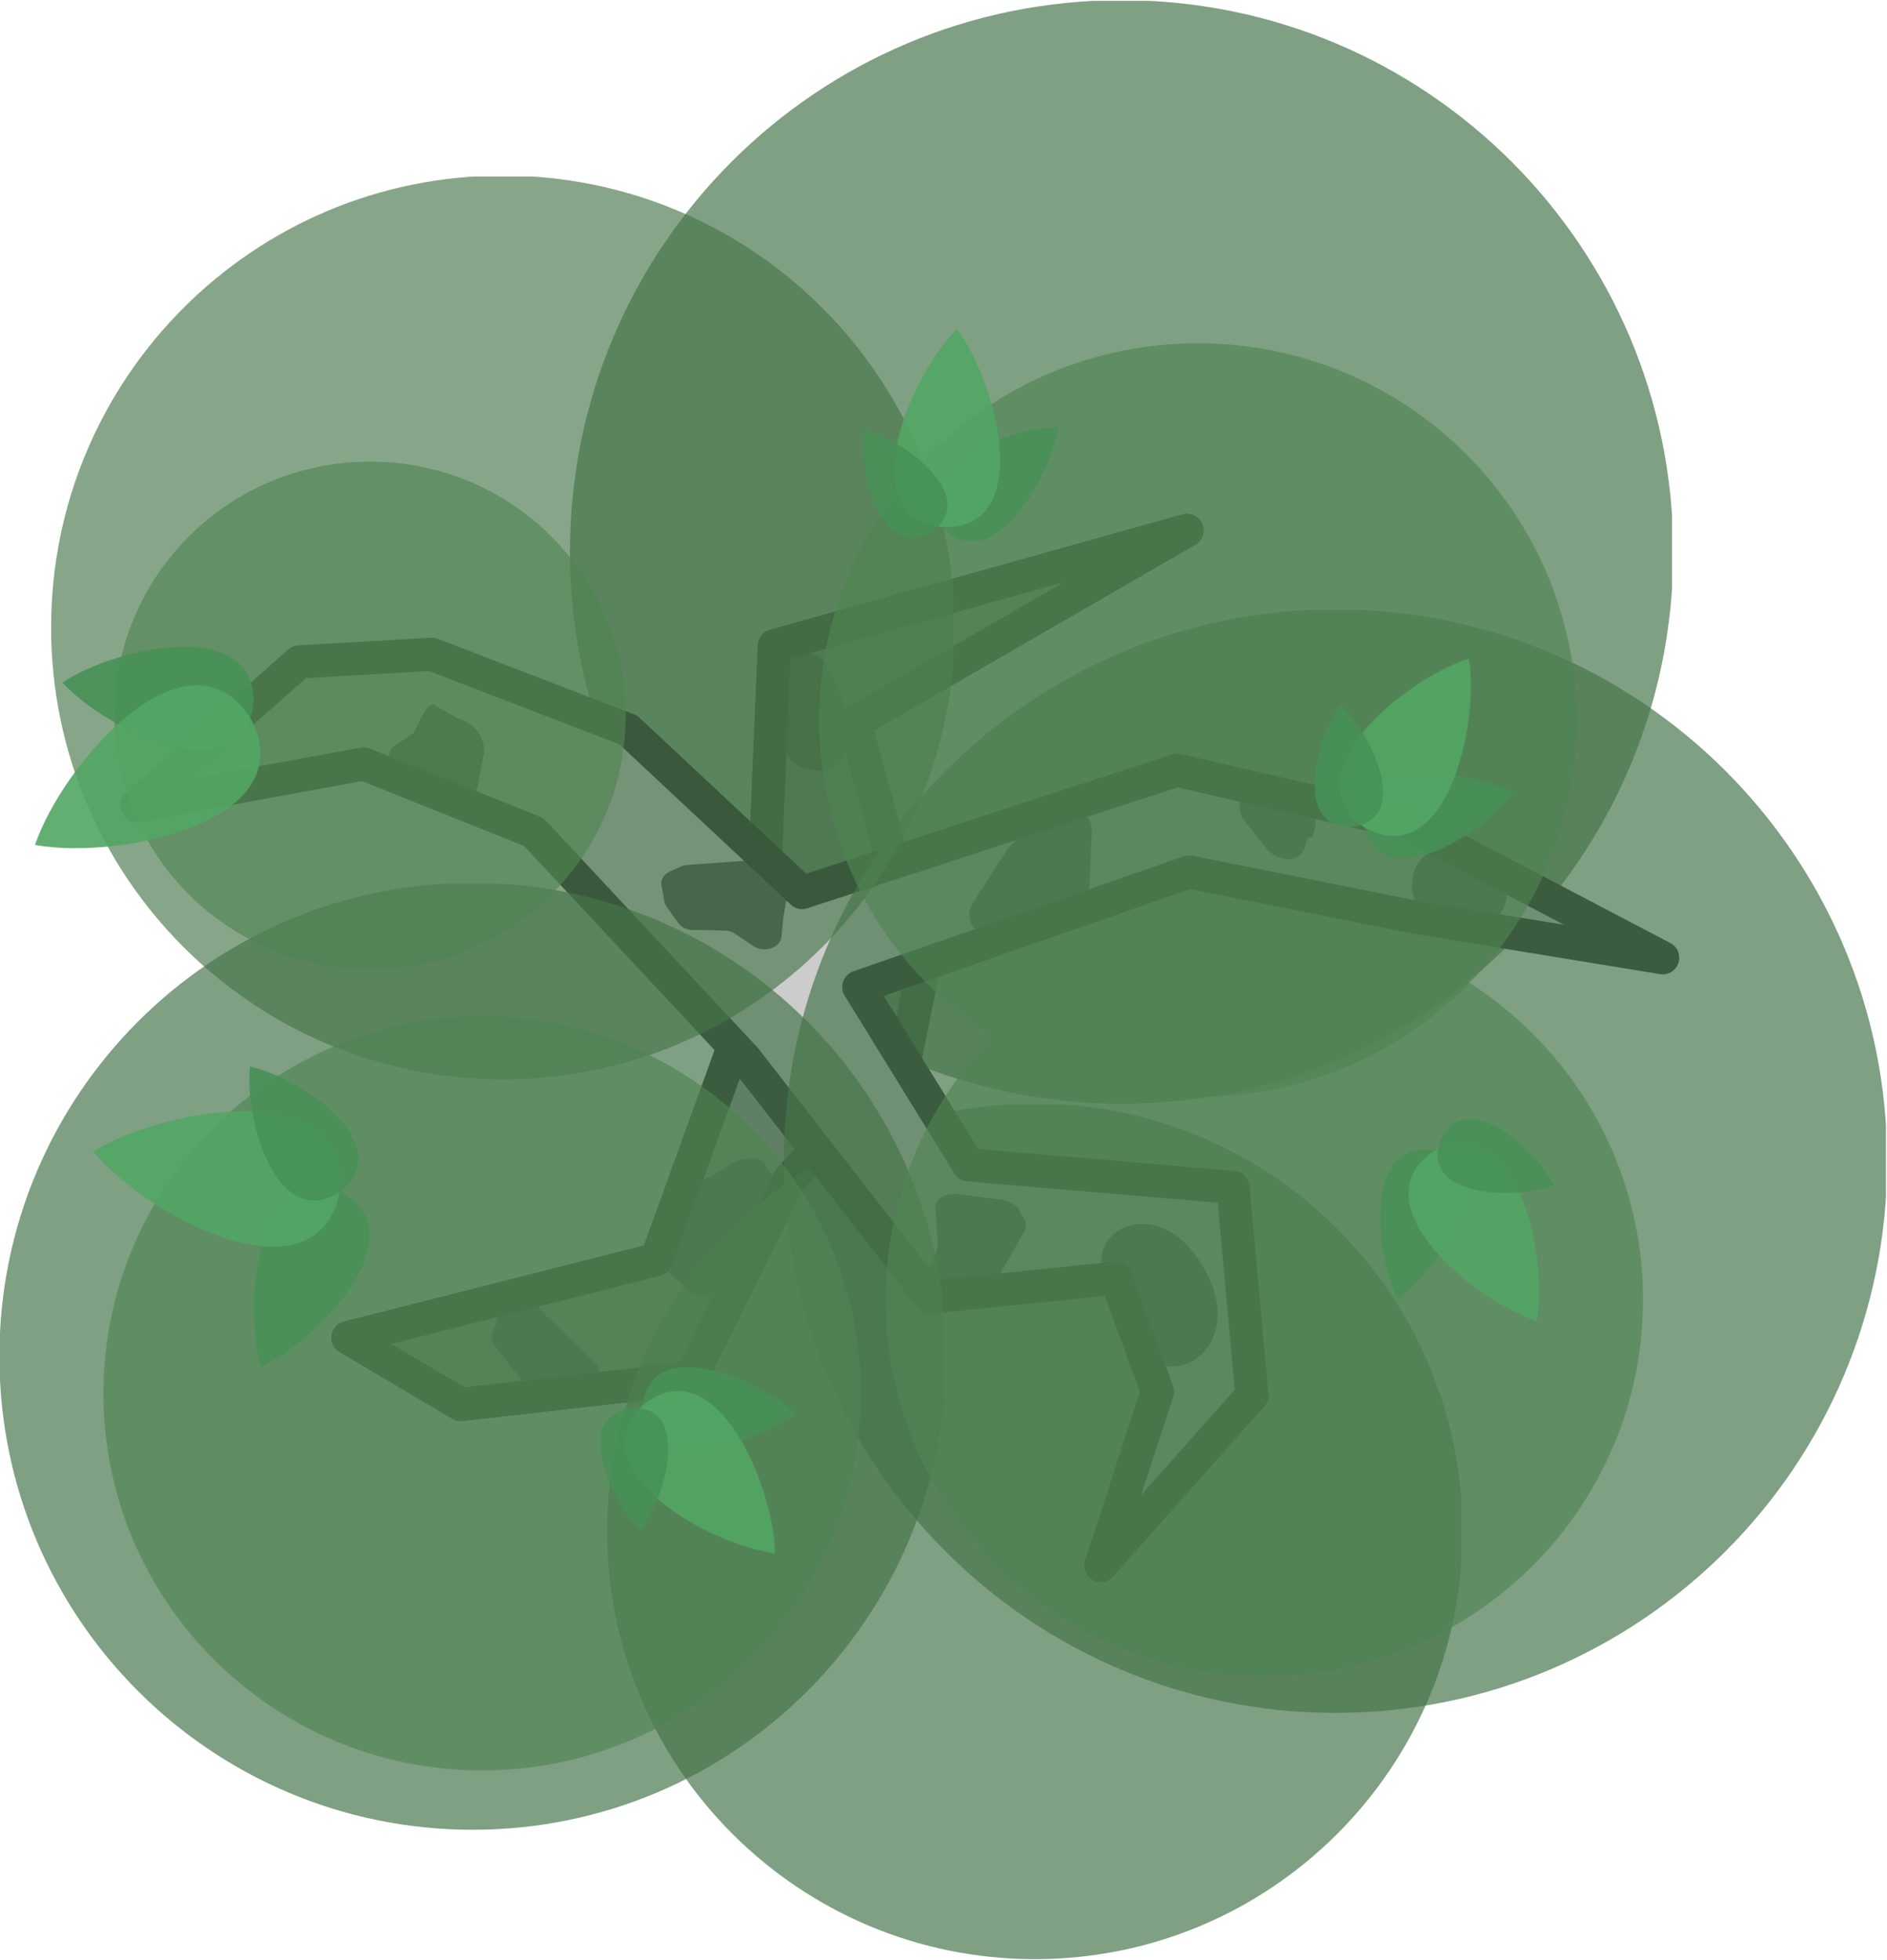 <?xml version="1.0" encoding="UTF-8" standalone="no"?>
<!-- Created with Inkscape (http://www.inkscape.org/) -->

<svg
   version="1.1"
   id="svg1"
   width="511.987"
   height="531.601"
   viewBox="0 0 511.987 531.601"
   sodipodi:docname="birch_tree_2.svg"
   inkscape:version="1.3 (0e150ed, 2023-07-21)"
   xmlns:inkscape="http://www.inkscape.org/namespaces/inkscape"
   xmlns:sodipodi="http://sodipodi.sourceforge.net/DTD/sodipodi-0.dtd"
   xmlns="http://www.w3.org/2000/svg"
   xmlns:svg="http://www.w3.org/2000/svg">
  <defs
     id="defs1">
    <inkscape:path-effect
       effect="spiro"
       id="path-effect19494"
       is_visible="true"
       lpeversion="1" />
    <clipPath
       clipPathUnits="userSpaceOnUse"
       id="clipPath335">
      <path
         d="M 0,1024.578 H 1011.378 V 0 H 0 Z"
         transform="translate(-876.541,-651.525)"
         id="path335" />
    </clipPath>
    <clipPath
       clipPathUnits="userSpaceOnUse"
       id="clipPath337">
      <path
         d="M 0,1024.578 H 1011.378 V 0 H 0 Z"
         transform="translate(-747.723,-732.612)"
         id="path337" />
    </clipPath>
    <clipPath
       clipPathUnits="userSpaceOnUse"
       id="clipPath341">
      <path
         d="M 0,1024.578 H 1011.378 V 0 H 0 Z"
         transform="translate(-795.212,-642.939)"
         id="path341" />
    </clipPath>
    <clipPath
       clipPathUnits="userSpaceOnUse"
       id="clipPath343">
      <path
         d="M 0,1024.578 H 1011.378 V 0 H 0 Z"
         transform="translate(-833.81,-588.094)"
         id="path343" />
    </clipPath>
    <clipPath
       clipPathUnits="userSpaceOnUse"
       id="clipPath345">
      <path
         d="M 0,1024.578 H 1011.378 V 0 H 0 Z"
         transform="translate(-830.133,-660.044)"
         id="path345" />
    </clipPath>
    <clipPath
       clipPathUnits="userSpaceOnUse"
       id="clipPath347">
      <path
         d="M 0,1024.578 H 1011.378 V 0 H 0 Z"
         transform="translate(-814.566,-697.568)"
         id="path347" />
    </clipPath>
    <clipPath
       clipPathUnits="userSpaceOnUse"
       id="clipPath351">
      <path
         d="M 0,1024.578 H 1011.378 V 0 H 0 Z"
         transform="translate(-742.495,-667.185)"
         id="path351" />
    </clipPath>
    <clipPath
       clipPathUnits="userSpaceOnUse"
       id="clipPath353">
      <path
         d="M 0,1024.578 H 1011.378 V 0 H 0 Z"
         transform="translate(-775.31,-678.439)"
         id="path353" />
    </clipPath>
    <clipPath
       clipPathUnits="userSpaceOnUse"
       id="clipPath355">
      <path
         d="M 0,1024.578 H 1011.378 V 0 H 0 Z"
         transform="translate(-818.152,-743.454)"
         id="path355" />
    </clipPath>
    <clipPath
       clipPathUnits="userSpaceOnUse"
       id="clipPath363">
      <path
         d="M 0,1024.578 H 1011.378 V 0 H 0 Z"
         transform="translate(-745.465,-684.072)"
         id="path363" />
    </clipPath>
    <clipPath
       clipPathUnits="userSpaceOnUse"
       id="clipPath366">
      <path
         d="m 732.893,680.688 h 225.69 V 454.999 h -225.69 z"
         transform="translate(-958.583,-567.843)"
         id="path366" />
    </clipPath>
    <clipPath
       clipPathUnits="userSpaceOnUse"
       id="clipPath367">
      <path
         d="m 732.893,680.688 h 225.69 V 454.999 h -225.69 z"
         transform="matrix(1.333,0,0,-1.333,0,1366.107)"
         id="path367" />
    </clipPath>
    <clipPath
       clipPathUnits="userSpaceOnUse"
       id="clipPath369">
      <path
         d="M 0,1024.578 H 1011.378 V 0 H 0 Z"
         transform="matrix(1.333,0,0,-1.333,0,1366.107)"
         id="path369" />
    </clipPath>
    <clipPath
       clipPathUnits="userSpaceOnUse"
       id="clipPath370">
      <path
         d="M 747.249,881.722 H 934.528 V 694.443 H 747.249 Z"
         transform="translate(-934.528,-788.083)"
         id="path370" />
    </clipPath>
    <clipPath
       clipPathUnits="userSpaceOnUse"
       id="clipPath371">
      <path
         d="M 747.249,881.722 H 934.528 V 694.443 H 747.249 Z"
         transform="matrix(1.333,0,0,-1.333,0,1366.107)"
         id="path371" />
    </clipPath>
    <clipPath
       clipPathUnits="userSpaceOnUse"
       id="clipPath373">
      <path
         d="M 0,1024.578 H 1011.378 V 0 H 0 Z"
         transform="matrix(1.333,0,0,-1.333,0,1366.107)"
         id="path373" />
    </clipPath>
    <clipPath
       clipPathUnits="userSpaceOnUse"
       id="clipPath374">
      <path
         d="M 588.881,796.567 H 754.123 V 631.325 H 588.881 Z"
         transform="translate(-754.123,-713.946)"
         id="path374" />
    </clipPath>
    <clipPath
       clipPathUnits="userSpaceOnUse"
       id="clipPath375">
      <path
         d="M 588.881,796.567 H 754.123 V 631.325 H 588.881 Z"
         transform="matrix(1.333,0,0,-1.333,0,1366.107)"
         id="path375" />
    </clipPath>
    <clipPath
       clipPathUnits="userSpaceOnUse"
       id="clipPath377">
      <path
         d="M 0,1024.578 H 1011.378 V 0 H 0 Z"
         transform="matrix(1.333,0,0,-1.333,0,1366.107)"
         id="path377" />
    </clipPath>
    <clipPath
       clipPathUnits="userSpaceOnUse"
       id="clipPath378">
      <path
         d="M 602.102,690.741 H 773.674 V 519.169 H 602.102 Z"
         transform="translate(-773.674,-604.955)"
         id="path378" />
    </clipPath>
    <clipPath
       clipPathUnits="userSpaceOnUse"
       id="clipPath379">
      <path
         d="M 602.102,690.741 H 773.674 V 519.169 H 602.102 Z"
         transform="matrix(1.333,0,0,-1.333,0,1366.107)"
         id="path379" />
    </clipPath>
    <clipPath
       clipPathUnits="userSpaceOnUse"
       id="clipPath381">
      <path
         d="M 0,1024.578 H 1011.378 V 0 H 0 Z"
         transform="matrix(1.333,0,0,-1.333,0,1366.107)"
         id="path381" />
    </clipPath>
    <clipPath
       clipPathUnits="userSpaceOnUse"
       id="clipPath382">
      <path
         d="M 838.879,760.009 H 993.933 V 604.955 H 838.879 Z"
         transform="translate(-993.933,-682.482)"
         id="path382" />
    </clipPath>
    <clipPath
       clipPathUnits="userSpaceOnUse"
       id="clipPath383">
      <path
         d="M 838.879,760.009 H 993.933 V 604.955 H 838.879 Z"
         transform="matrix(1.333,0,0,-1.333,0,1366.107)"
         id="path383" />
    </clipPath>
    <clipPath
       clipPathUnits="userSpaceOnUse"
       id="clipPath385">
      <path
         d="M 0,1024.578 H 1011.378 V 0 H 0 Z"
         transform="matrix(1.333,0,0,-1.333,0,1366.107)"
         id="path385" />
    </clipPath>
    <clipPath
       clipPathUnits="userSpaceOnUse"
       id="clipPath386">
      <path
         d="M 788.147,678.211 H 893.63 V 573.577 H 788.147 Z"
         transform="translate(-840.889,-678.211)"
         id="path386" />
    </clipPath>
    <clipPath
       clipPathUnits="userSpaceOnUse"
       id="clipPath387">
      <path
         d="M 788.147,678.211 H 893.63 V 573.577 H 788.147 Z"
         transform="matrix(1.333,0,0,-1.333,0,1366.107)"
         id="path387" />
    </clipPath>
    <clipPath
       clipPathUnits="userSpaceOnUse"
       id="clipPath389">
      <path
         d="M 0,1024.578 H 1011.378 V 0 H 0 Z"
         transform="matrix(1.333,0,0,-1.333,0,1366.107)"
         id="path389" />
    </clipPath>
    <clipPath
       clipPathUnits="userSpaceOnUse"
       id="clipPath390">
      <path
         d="M 630.446,656.029 H 745.33 V 541.145 H 630.446 Z"
         transform="translate(-745.33,-598.587)"
         id="path390" />
    </clipPath>
    <clipPath
       clipPathUnits="userSpaceOnUse"
       id="clipPath391">
      <path
         d="M 630.446,656.029 H 745.33 V 541.145 H 630.446 Z"
         transform="matrix(1.333,0,0,-1.333,0,1366.107)"
         id="path391" />
    </clipPath>
    <clipPath
       clipPathUnits="userSpaceOnUse"
       id="clipPath393">
      <path
         d="M 0,1024.578 H 1011.378 V 0 H 0 Z"
         transform="matrix(1.333,0,0,-1.333,0,1366.107)"
         id="path393" />
    </clipPath>
    <clipPath
       clipPathUnits="userSpaceOnUse"
       id="clipPath394">
      <path
         d="M 639.699,821.328 H 799.184 V 663.165 H 639.699 Z"
         transform="translate(-719.441,-821.328)"
         id="path394" />
    </clipPath>
    <clipPath
       clipPathUnits="userSpaceOnUse"
       id="clipPath395">
      <path
         d="M 639.699,821.328 H 799.184 V 663.165 H 639.699 Z"
         transform="matrix(1.333,0,0,-1.333,0,1366.107)"
         id="path395" />
    </clipPath>
    <clipPath
       clipPathUnits="userSpaceOnUse"
       id="clipPath397">
      <path
         d="M 0,1024.578 H 1011.378 V 0 H 0 Z"
         transform="matrix(1.333,0,0,-1.333,0,1366.107)"
         id="path397" />
    </clipPath>
    <clipPath
       clipPathUnits="userSpaceOnUse"
       id="clipPath431">
      <path
         d="M 763.168,802.523 H 868.203 V 697.488 H 763.168 Z"
         transform="translate(-868.203,-750.006)"
         id="path431" />
    </clipPath>
    <clipPath
       clipPathUnits="userSpaceOnUse"
       id="clipPath432">
      <path
         d="M 763.168,802.523 H 868.203 V 697.488 H 763.168 Z"
         transform="matrix(1.333,0,0,-1.333,0,1366.107)"
         id="path432" />
    </clipPath>
    <clipPath
       clipPathUnits="userSpaceOnUse"
       id="clipPath434">
      <path
         d="M 0,1024.578 H 1011.378 V 0 H 0 Z"
         transform="matrix(1.333,0,0,-1.333,0,1366.107)"
         id="path434" />
    </clipPath>
    <clipPath
       clipPathUnits="userSpaceOnUse"
       id="clipPath532">
      <path
         d="M 0,1024.578 H 1011.378 V 0 H 0 Z"
         transform="translate(-592.171,-583.516)"
         id="path532" />
    </clipPath>
    <clipPath
       clipPathUnits="userSpaceOnUse"
       id="clipPath538">
      <path
         d="M 0,1024.578 H 1011.378 V 0 H 0 Z"
         transform="translate(-518.11,-548.244)"
         id="path538" />
    </clipPath>
    <clipPath
       clipPathUnits="userSpaceOnUse"
       id="clipPath564">
      <path
         d="M 0,1024.578 H 1011.378 V 0 H 0 Z"
         transform="translate(-518.11,-548.244)"
         id="path564" />
    </clipPath>
    <clipPath
       clipPathUnits="userSpaceOnUse"
       id="clipPath569">
      <path
         d="m 558.235,647.416 h 42.347 v -42.348 h -42.347 z"
         transform="translate(-592.147,-609.33)"
         id="path569" />
    </clipPath>
    <clipPath
       clipPathUnits="userSpaceOnUse"
       id="clipPath570">
      <path
         d="m 558.235,647.416 h 42.347 v -42.348 h -42.347 z"
         transform="matrix(1.333,0,0,-1.333,0,1366.107)"
         id="path570" />
    </clipPath>
    <clipPath
       clipPathUnits="userSpaceOnUse"
       id="clipPath572">
      <path
         d="M 0,1024.578 H 1011.378 V 0 H 0 Z"
         transform="matrix(1.333,0,0,-1.333,0,1366.107)"
         id="path572" />
    </clipPath>
    <clipPath
       clipPathUnits="userSpaceOnUse"
       id="clipPath573">
      <path
         d="m 558.512,708.416 h 94.533 v -94.533 h -94.533 z"
         transform="translate(-634.215,-623.397)"
         id="path573" />
    </clipPath>
    <clipPath
       clipPathUnits="userSpaceOnUse"
       id="clipPath574">
      <path
         d="m 558.512,708.416 h 94.533 v -94.533 h -94.533 z"
         transform="matrix(1.333,0,0,-1.333,0,1366.107)"
         id="path574" />
    </clipPath>
    <clipPath
       clipPathUnits="userSpaceOnUse"
       id="clipPath576">
      <path
         d="M 0,1024.578 H 1011.378 V 0 H 0 Z"
         transform="matrix(1.333,0,0,-1.333,0,1366.107)"
         id="path576" />
    </clipPath>
    <clipPath
       clipPathUnits="userSpaceOnUse"
       id="clipPath585">
      <path
         d="m 534.689,628.492 h 78.267 v -78.267 h -78.267 z"
         transform="translate(-597.367,-558.103)"
         id="path585" />
    </clipPath>
    <clipPath
       clipPathUnits="userSpaceOnUse"
       id="clipPath586">
      <path
         d="m 534.689,628.492 h 78.267 v -78.267 h -78.267 z"
         transform="matrix(1.333,0,0,-1.333,0,1366.107)"
         id="path586" />
    </clipPath>
    <clipPath
       clipPathUnits="userSpaceOnUse"
       id="clipPath588">
      <path
         d="M 0,1024.578 H 1011.378 V 0 H 0 Z"
         transform="matrix(1.333,0,0,-1.333,0,1366.107)"
         id="path588" />
    </clipPath>
    <clipPath
       clipPathUnits="userSpaceOnUse"
       id="clipPath383-3-1-4-5">
      <path
         d="M 838.879,760.009 H 993.933 V 604.955 H 838.879 Z"
         transform="matrix(1.333,0,0,-1.333,0,1366.107)"
         id="path383-1-7-3-3" />
    </clipPath>
    <clipPath
       clipPathUnits="userSpaceOnUse"
       id="clipPath382-5-3-6-2">
      <path
         d="M 838.879,760.009 H 993.933 V 604.955 H 838.879 Z"
         transform="translate(-993.933,-682.482)"
         id="path382-6-9-5-7" />
    </clipPath>
    <clipPath
       clipPathUnits="userSpaceOnUse"
       id="clipPath367-7-0-9-4">
      <path
         d="m 732.893,680.688 h 225.69 V 454.999 h -225.69 z"
         transform="matrix(1.333,0,0,-1.333,0,1366.107)"
         id="path367-9-6-5-8" />
    </clipPath>
    <clipPath
       clipPathUnits="userSpaceOnUse"
       id="clipPath366-6-3-4-75">
      <path
         d="m 732.893,680.688 h 225.69 V 454.999 h -225.69 z"
         transform="translate(-958.583,-567.843)"
         id="path366-0-4-9-9" />
    </clipPath>
    <inkscape:path-effect
       effect="spiro"
       id="path-effect19494-3-2-9-3"
       is_visible="true"
       lpeversion="1" />
    <clipPath
       clipPathUnits="userSpaceOnUse"
       id="clipPath371-9-7-8-0">
      <path
         d="M 747.249,881.722 H 934.528 V 694.443 H 747.249 Z"
         transform="matrix(1.333,0,0,-1.333,0,1366.107)"
         id="path371-6-4-8-4" />
    </clipPath>
    <clipPath
       clipPathUnits="userSpaceOnUse"
       id="clipPath370-7-3-3-8">
      <path
         d="M 747.249,881.722 H 934.528 V 694.443 H 747.249 Z"
         transform="translate(-934.528,-788.083)"
         id="path370-0-48-8-5" />
    </clipPath>
    <clipPath
       clipPathUnits="userSpaceOnUse"
       id="clipPath367-7-0-9-9">
      <path
         d="m 732.893,680.688 h 225.69 V 454.999 h -225.69 z"
         transform="matrix(1.333,0,0,-1.333,0,1366.107)"
         id="path367-9-6-5-3" />
    </clipPath>
    <clipPath
       clipPathUnits="userSpaceOnUse"
       id="clipPath366-6-3-4-7">
      <path
         d="m 732.893,680.688 h 225.69 V 454.999 h -225.69 z"
         transform="translate(-958.583,-567.843)"
         id="path366-0-4-9-5" />
    </clipPath>
    <clipPath
       clipPathUnits="userSpaceOnUse"
       id="clipPath379-3-7-1-5">
      <path
         d="M 602.102,690.741 H 773.674 V 519.169 H 602.102 Z"
         transform="matrix(1.333,0,0,-1.333,0,1366.107)"
         id="path379-2-4-7-6" />
    </clipPath>
    <clipPath
       clipPathUnits="userSpaceOnUse"
       id="clipPath378-1-9-5-5">
      <path
         d="M 602.102,690.741 H 773.674 V 519.169 H 602.102 Z"
         transform="translate(-773.674,-604.955)"
         id="path378-1-4-5-3" />
    </clipPath>
  </defs>
  <sodipodi:namedview
     id="namedview1"
     pagecolor="#505050"
     bordercolor="#999999"
     borderopacity="1"
     inkscape:showpageshadow="0"
     inkscape:pageopacity="0"
     inkscape:pagecheckerboard="true"
     inkscape:deskcolor="#d1d1d1"
     showgrid="false"
     inkscape:pageshadow="0"
     inkscape:zoom="1.3982485"
     inkscape:cx="232.07605"
     inkscape:cy="299.6606"
     inkscape:window-width="1440"
     inkscape:window-height="757"
     inkscape:window-x="0"
     inkscape:window-y="25"
     inkscape:window-maximized="0"
     inkscape:current-layer="layer-MC2" />
  <g
     id="layer-MC0"
     inkscape:groupmode="layer"
     inkscape:label="Layer 4"
     transform="translate(-717.175,-163.478)">
    <path
       id="path3"
       d="M 0,0 H -38.899 0 38.899 Z"
       style="fill:#5fbc6d;fill-opacity:1;fill-rule:nonzero;stroke:none"
       transform="matrix(1.333,0,0,-1.333,869.53,769.865)"
       inkscape:export-filename="path3.png"
       inkscape:export-xdpi="96"
       inkscape:export-ydpi="96" />
  </g>
  <g
     id="layer-MC2"
     inkscape:groupmode="layer"
     inkscape:label="Layer 2"
     transform="translate(-717.175,-163.478)">
    <path
       style="color:#000000;fill:#999999;stroke-width:9;stroke-linejoin:round;stroke:#262626;stroke-opacity:1;stroke-dasharray:none"
       d="m 963.011,449.197 4.467,-22.209 -18.412,-67.544 90.172,-52.106 -111.966,31.315 -3.739,88.522 -28.224,77.916 -83.72,21.235 30.584,18.116 62.488,-7.082 26.521,-53.817 z"
       id="path51"
       sodipodi:nodetypes="cccccccccccc" />
    <path
       id="path340-0-6-6"
       d="m 935.784,371.936 2.936,0.545 c 4.618,0.857 8.948,-3.928 9.101,-10.461 0.002,-0.075 0,-0.15 0,-0.225 0.06,-4.252 -2.697,-11.008 -5.096,-16.064 -1.936,-4.078 -5.529,-5.92 -8.891,-4.595 -2.979,1.176 -5.218,4.637 -5.762,8.913 l -0.561,4.396 c -0.287,2.259 -0.079,4.587 0.596,6.678 l 1.379,4.264 c 1.152,3.562 3.53,6.037 6.293,6.549"
       style="fill:#4d4d4d;fill-opacity:1;fill-rule:nonzero;stroke:none;stroke-width:1.264"
       clip-path="none" />
    <path
       id="path344-2-1-4"
       d="m 897.254,507.279 7.529,7.008 c 2.585,2.407 8.664,0.048 10.95,-4.25 2.155,-4.954 8.779,-13.749 12.593,-18.621 1.677,-2.143 2.059,-4.466 0.972,-5.929 l -4.808,-6.47 c -0.83,-1.116 -2.411,-1.577 -4.295,-1.251 l -1.505,0.259 c -1.384,0.238 -2.859,0.824 -4.141,1.778 -0.851,0.632 -2.5,1.621 -5.537,3.165 l -5.137,2.612 c -2.425,1.233 -4.369,3.398 -4.983,5.549 l -2.293,8.038 c -0.121,0.427 -0.189,0.843 -0.197,1.242 l -0.113,4.393 c -0.038,1.006 0.31,1.869 0.966,2.479"
       style="fill:#4d4d4d;fill-opacity:1;fill-rule:nonzero;stroke:none;stroke-width:1.498"
       clip-path="none" />
    <path
       id="path352-8-6-3"
       d="m 859.683,538.675 4.726,3.16 c 0.811,0.542 1.656,0.798 2.356,0.713 l 7.784,-0.942 c 0.413,-0.05 0.761,-0.217 1.016,-0.487 l 3.718,-3.942 v 0 c 0.769,-0.815 0.577,-2.425 -0.464,-3.892 l -13.76,-13.233 c -1.245,-1.755 -8.008,-8.58 -9.245,-7.989 -4.077,1.946 -3.377,10.433 -4.526,11.73 -0.136,0.156 -0.238,0.336 -0.314,0.548 l -0.31,0.896 c -0.329,0.95 0.045,2.312 0.963,3.504 l 6.605,8.568 c 0.413,0.536 0.912,1.006 1.451,1.366"
       style="fill:#4d4d4d;fill-opacity:1;fill-rule:nonzero;stroke:none;stroke-width:1.292"
       clip-path="none"
       sodipodi:nodetypes="ccccccsccccccccc" />
    <path
       style="fill:#4d4d4d;fill-opacity:1;stroke:none;stroke-width:1.123px;stroke-linecap:round;stroke-linejoin:round;stroke-opacity:1"
       d="m 950.56,442.98 c 30.084,16.314 -30.965,53.444 -18.322,12.954 4.719,-7.061 11.588,-10.649 18.322,-12.954 z"
       id="path17492-2-8-6" />
    <path
       style="color:#000000;fill:none;stroke:#262626;stroke-width:9;stroke-linejoin:round;stroke-dasharray:none;stroke-opacity:1"
       d="m 963.011,449.197 4.467,-22.209 -18.412,-67.544 90.172,-52.106 -111.966,31.315 -3.739,88.522 -28.224,77.916 -83.72,21.235 30.584,18.116 62.488,-7.082 26.521,-53.817 z"
       id="path51-1"
       sodipodi:nodetypes="cccccccccccc" />
    <g
       opacity="0.949"
       id="g385-6-2-7"
       clip-path="none"
       style="fill:#457549;fill-opacity:0.851"
       transform="matrix(1.123,0,0,1.123,-374.243,66.605)">
      <g
         opacity="0.846"
         clip-path="url(#clipPath383-3-1-4-5)"
         id="g384-0-9-7"
         style="fill:#457549;fill-opacity:0.851">
        <path
           d="m 0,0 c 0,-42.817 -34.71,-77.527 -77.527,-77.527 -42.817,0 -77.527,34.71 -77.527,77.527 0,42.817 34.71,77.527 77.527,77.527 C -34.71,77.527 0,42.817 0,0"
           style="fill:#457549;fill-opacity:0.851;fill-rule:nonzero;stroke:none"
           transform="matrix(1.333,0,0,-1.333,1325.244,456.131)"
           clip-path="url(#clipPath382-5-3-6-2)"
           id="path384-4-8-9" />
      </g>
    </g>
    <g
       opacity="0.949"
       id="g369-9-2-53"
       clip-path="none"
       transform="matrix(0.995,0,0,0.995,-100.561,-292.74)"
       style="opacity:0.95;fill:#457549;fill-opacity:0.851">
      <g
         opacity="0.846"
         clip-path="url(#clipPath367-7-0-9-4)"
         id="g368-9-0-3"
         style="fill:#457549;fill-opacity:0.851">
        <path
           d="m 0,0 c 0,-62.322 -50.522,-112.845 -112.845,-112.845 -62.322,0 -112.844,50.523 -112.844,112.845 0,62.322 50.522,112.845 112.844,112.845 C -50.522,112.845 0,62.322 0,0"
           style="fill:#457549;fill-opacity:0.851;fill-rule:nonzero;stroke:none"
           transform="matrix(1.333,0,0,-1.333,1278.11,608.982)"
           clip-path="url(#clipPath366-6-3-4-75)"
           id="path368-4-7-3" />
      </g>
    </g>
    <path
       style="color:#000000;fill:#cccccc;stroke-width:3.78;stroke-linecap:square;stroke-linejoin:round;-inkscape-stroke:none;fill-opacity:1"
       d="m 754.296,381.978 44.102,-38.974 35.897,-2.051 53.333,20.512 47.179,44.102 101.716,-33.184 62.002,14.293 69.781,36.594 -67.34,-11.019 -61.159,-12.242 -89.617,31.198 29.743,48.204 71.794,6.154 5.128,56.409 -41.025,46.153 15.384,-47.179 -11.282,-30.769 -50.256,5.128 -50.255,-64.614 -57.435,-61.537 -46.153,-18.461 z"
       id="path53" />
    <path
       id="path362-4-4-8"
       d="m 835.196,354.805 5.576,3.203 c 0.223,0.128 0.457,0.234 0.699,0.321 l 0.899,0.313 c 3.074,1.074 5.326,3.722 6.006,7.06 l 0.068,0.328 c 0.129,0.624 0.132,1.279 0,1.924 l -1.582,8.424 c -0.426,2.273 -2.308,4.025 -4.496,4.19 l -1.019,0.077 c -0.796,0.06 -1.578,-0.096 -2.272,-0.455 l -13.991,-7.227 c -2.277,-1.176 -3.028,-4.173 -1.653,-6.594 l 5.877,-3.982 c 1.337,-2.354 3.72,-8.821 5.88,-7.58"
       style="fill:#4d4d4d;fill-opacity:1;fill-rule:nonzero;stroke:none;stroke-width:1.498"
       clip-path="none" />
    <path
       id="path354-0-1-4"
       d="m 929.203,417.571 0.482,-5.103 c 0,-0.079 0,-0.157 0.038,-0.237 l 1.267,-7.152 c 0.14,-0.799 -0.053,-1.614 -0.553,-2.319 l -2.972,-4.189 c -0.893,-1.258 -2.632,-1.985 -4.444,-1.856 l -19.231,1.353 c -0.656,0.046 -1.292,0.202 -1.866,0.459 l -2.971,1.33 c -1.665,0.744 -2.583,2.224 -2.312,3.725 l 0.811,4.498 c 0.083,0.452 0.268,0.886 0.55,1.285 l 3.197,4.504 c 0.826,1.164 2.381,1.882 4.064,1.873 l 2.477,-0.011 6.111,0.187 c 1.035,0.03 2.026,0.337 2.816,0.869 l 4.932,3.317 c 2.425,1.632 6.153,0.883 7.308,-1.469 v 0 c 0.166,-0.339 0.268,-0.698 0.302,-1.061"
       style="fill:#4d4d4d;fill-opacity:1;fill-rule:nonzero;stroke:none;stroke-width:1.498"
       clip-path="none" />
    <path
       id="path346-4-7-0"
       d="m 969.413,516.578 v 0 c 2.028,0.659 4.404,0.593 6.286,-0.172 l 9.379,-3.808 c 1.184,-0.482 2.088,-1.205 2.578,-2.062 l 7.532,-13.203 c 0.54,-0.945 0.542,-1.995 0,-2.959 l -1.497,-2.692 c -0.802,-1.442 -2.704,-2.514 -4.99,-2.812 l -11.317,-1.475 c -1.793,-0.234 -3.624,0.133 -4.879,0.978 -0.997,0.673 -1.535,1.578 -1.497,2.528 0.079,1.909 0.253,5.448 0.567,9.331 0.265,3.282 -2.583,7.415 -5.097,10.377 -1.812,2.133 -0.475,4.866 2.93,5.971"
       style="fill:#4d4d4d;fill-opacity:1;fill-rule:nonzero;stroke:none;stroke-width:1.498"
       clip-path="none" />
    <path
       style="fill:#4d4d4d;fill-opacity:1;stroke:none;stroke-width:1px;stroke-linecap:butt;stroke-linejoin:miter;stroke-opacity:1"
       d="m 1161.766,528.472 c 0.805,-2.41 2.753,-4.367 5.084,-5.378 2.331,-1.011 5.008,-1.111 7.47,-0.483 2.462,0.627 4.715,1.954 6.614,3.643 1.898,1.689 3.455,3.735 4.776,5.905 2.345,3.853 3.998,8.29 3.717,12.792 -0.141,2.251 -0.774,4.485 -1.95,6.409 -1.176,1.924 -2.907,3.527 -4.971,4.436 -1.64,0.722 -3.474,0.998 -5.253,0.79 -4.019,-4.651 -7.816,-9.493 -11.374,-14.506 -1.426,-2.009 -2.827,-4.07 -3.702,-6.373 -0.875,-2.303 -1.191,-4.898 -0.41,-7.235 z"
       id="path19492-7-8-6"
       sodipodi:nodetypes="sssccs"
       transform="matrix(1.123,0,0,1.123,-288.22,-90.988)"
       inkscape:original-d="m 1161.7657,528.47225 c -1.3709,-4.53743 15.9622,2.45921 23.9433,3.68657 7.9812,1.22728 -1.5497,20.27868 -3.2035,23.63623 -1.6537,3.35754 -4.0881,-3.99129 -5.2533,0.79022 -7.1407,-10.86067 -0.2481,-18.53314 -11.3742,-14.50553 -2.8484,0.96965 -2.7415,-9.07014 -4.1123,-13.60749 z"
       inkscape:path-effect="#path-effect19494-3-2-9-3" />
    <path
       id="path334-3-2-6"
       d="m 990.284,416.373 3.736,-2.617 c 0.935,-0.658 2.044,-1.057 3.206,-1.158 l 6.096,-0.52 c 1.162,-0.098 2.271,-0.5 3.209,-1.155 l 3.716,-2.606 c 1.538,-1.079 2.479,-2.758 2.553,-4.565 l 0.62,-14.989 c 0.163,-3.958 -3.722,-6.971 -7.804,-6.052 l -3.185,0.717 c -1.177,0.264 -2.253,0.843 -3.093,1.67 l -8.185,8.017 c -0.325,0.317 -0.611,0.669 -0.852,1.043 l -9.216,14.311 c -0.659,1.023 -0.977,2.209 -0.912,3.407 0.253,4.77 6.046,7.348 10.11,4.498"
       style="fill:#4d4d4d;fill-opacity:1;fill-rule:nonzero;stroke:none;stroke-width:1.498"
       clip-path="none" />
    <path
       id="path336-0-7-3"
       d="m 1062.626,395.26 1.316,0.658 c 0.395,0.199 0.811,0.33 1.237,0.391 l 1.244,0.181 c 2.387,0.347 4.675,-1.528 5.151,-4.385 0.17,-1.034 0.463,-1.744 0.95,-1.502 1.412,0.708 1.641,-4.247 1.641,-4.247 l -4.114,-6.713 c -0.577,-0.942 -1.379,-1.646 -2.297,-2.015 l -1.089,-0.439 c -0.355,-0.142 -0.725,-0.234 -1.098,-0.271 l -6.746,-0.678 c -0.905,-0.092 -1.814,0.138 -2.616,0.658 l -0.261,0.168 c -2.537,1.65 -3.274,5.646 -1.558,8.446 0.121,0.195 0.249,0.38 0.389,0.555 l 6.253,7.873 c 0.452,0.568 0.995,1.016 1.597,1.318"
       style="fill:#4d4d4d;fill-opacity:1;fill-rule:nonzero;stroke:none;stroke-width:1.498"
       clip-path="none" />
    <path
       id="path350-9-8-0"
       d="m 1105.563,411.856 10.302,3.474 c 2.782,0.938 5.767,-0.196 7.557,-2.872 l 1.076,-1.607 c 2.491,-3.725 1.871,-9.14 -1.373,-11.951 l -5.99,-5.197 c -1.891,-1.639 -4.345,-2.076 -6.564,-1.168 l -5.316,2.177 c -2.298,0.942 -4.029,3.2 -4.592,5.989 l -0.223,1.1 c -0.894,4.435 1.38,8.897 5.12,10.056"
       style="fill:#4d4d4d;fill-opacity:1;fill-rule:nonzero;stroke:none;stroke-width:1.498"
       clip-path="none" />
    <path
       style="color:#000000;fill:#262626;stroke-width:3.78;stroke-linecap:square;stroke-linejoin:round;-inkscape-stroke:none"
       d="m 834.041,336.457 -35.898,2.052 a 4.5,4.5 0 0 0 -2.724,1.122 l -44.1,38.976 a 4.5,4.5 0 0 0 3.787,7.795 l 60.259,-11.051 44.018,17.606 56.612,60.657 50.131,64.459 a 4.5,4.5 0 0 0 4.008,1.713 l 46.779,-4.776 9.545,26.029 -14.904,45.694 a 4.5,4.5 0 0 0 7.64,4.385 l 41.029,-46.152 a 4.5,4.5 0 0 0 1.115,-3.396 l -5.13,-56.412 a 4.5,4.5 0 0 0 -4.097,-4.075 l -69.538,-5.957 -25.607,-41.516 83.164,-28.944 59.955,11.996 a 4.5,4.5 0 0 0 0.155,0.03 l 67.338,11.021 a 4.5,4.5 0 0 0 2.82,-8.423 l -69.781,-36.599 a 4.5,4.5 0 0 0 -1.078,-0.399 l -62.008,-14.291 a 4.5,4.5 0 0 0 -2.407,0.103 l -99.183,32.362 -45.244,-42.291 a 4.5,4.5 0 0 0 -1.454,-0.908 L 835.909,336.753 a 4.5,4.5 0 0 0 -1.868,-0.295 z m -0.458,9.043 51.614,19.85 46.535,43.501 a 4.5,4.5 0 0 0 4.466,0.997 l 100.527,-32.798 60.221,13.878 44.653,23.415 -39.832,-6.518 -61.078,-12.224 a 4.5,4.5 0 0 0 -2.362,0.163 l -89.616,31.196 a 4.5,4.5 0 0 0 -2.347,6.614 l 29.741,48.204 a 4.5,4.5 0 0 0 3.447,2.119 l 68.032,5.832 4.614,50.714 -25.401,28.583 8.696,-26.678 a 4.5,4.5 0 0 0 -0.053,-2.945 l -11.287,-30.768 a 4.5,4.5 0 0 0 -4.68,-2.931 l -47.776,4.879 -48.728,-62.65 a 4.5,4.5 0 0 0 -0.257,-0.31 l -57.439,-61.535 a 4.5,4.5 0 0 0 -1.617,-1.107 l -46.152,-18.462 a 4.5,4.5 0 0 0 -2.48,-0.244 l -45.628,8.364 30.812,-27.232 z"
       id="path54" />
    <g
       opacity="0.949"
       id="g373-1-9-9"
       clip-path="none"
       style="fill:#457549;fill-opacity:0.851"
       transform="matrix(0.982,0,0,0.982,-247.413,24.026)">
      <g
         opacity="0.846"
         clip-path="url(#clipPath371-9-7-8-0)"
         id="g372-32-1-2"
         style="fill:#457549;fill-opacity:0.851">
        <path
           d="m 0,0 c 0,-51.716 -41.924,-93.64 -93.64,-93.64 -51.715,0 -93.639,41.924 -93.639,93.64 0,51.716 41.924,93.639 93.639,93.639 C -41.924,93.639 0,51.716 0,0"
           style="opacity:0.95;fill:#457549;fill-opacity:0.851;fill-rule:nonzero;stroke:none"
           transform="matrix(1.333,0,0,-1.333,1246.037,315.33)"
           clip-path="url(#clipPath370-7-3-3-8)"
           id="path372-16-5-4" />
      </g>
    </g>
    <g
       opacity="0.949"
       id="g369-9-2-5"
       clip-path="none"
       transform="matrix(0.995,0,0,0.995,-42.524,-127.511)"
       style="opacity:0.95;fill:#457549;fill-opacity:0.851">
      <g
         opacity="0.846"
         clip-path="url(#clipPath367-7-0-9-9)"
         id="g368-9-0-8"
         style="fill:#457549;fill-opacity:0.851">
        <path
           d="m 0,0 c 0,-62.322 -50.522,-112.845 -112.845,-112.845 -62.322,0 -112.844,50.523 -112.844,112.845 0,62.322 50.522,112.845 112.844,112.845 C -50.522,112.845 0,62.322 0,0"
           style="fill:#457549;fill-opacity:0.851;fill-rule:nonzero;stroke:none"
           transform="matrix(1.333,0,0,-1.333,1278.11,608.982)"
           clip-path="url(#clipPath366-6-3-4-7)"
           id="path368-4-7-6" />
      </g>
    </g>
    <g
       opacity="0.949"
       id="g381-9-5-2"
       clip-path="none"
       style="opacity:0.95;fill:#457549;fill-opacity:0.851"
       transform="matrix(1.123,0,0,1.123,-184.597,-96.941)">
      <g
         opacity="0.846"
         clip-path="url(#clipPath379-3-7-1-5)"
         id="g380-0-8-5"
         style="fill:#457549;fill-opacity:0.851">
        <path
           d="m 0,0 c 0,-47.378 -38.408,-85.786 -85.786,-85.786 -47.378,0 -85.786,38.408 -85.786,85.786 0,47.378 38.408,85.786 85.786,85.786 C -38.408,85.786 0,47.378 0,0"
           style="fill:#457549;fill-opacity:0.851;fill-rule:nonzero;stroke:none"
           transform="matrix(1.333,0,0,-1.333,1031.565,559.5)"
           clip-path="url(#clipPath378-1-9-5-5)"
           id="path380-8-3-1" />
      </g>
    </g>
    <path
       opacity="0.85"
       d="m 1042.202,461.097 c 56.755,0 102.763,-45.781 102.763,-102.256 0,-56.474 -46.008,-102.258 -102.763,-102.258 -56.755,0 -102.763,45.783 -102.763,102.258 0,56.474 46.008,102.256 102.763,102.256 z"
       fill="#485e52"
       id="path18-36-4-4-5-3-8"
       style="opacity:0.8;fill:#4f8553;fill-opacity:0.804;stroke-width:2.546" />
    <path
       opacity="0.85"
       d="m 817.593,426.39 c 38.301,0 69.352,-30.824 69.352,-68.847 0,-38.023 -31.051,-68.846 -69.352,-68.846 -38.304,0 -69.355,30.823 -69.355,68.846 0,38.023 31.051,68.847 69.355,68.847 z"
       fill="#485e52"
       id="path20-3-8-3-9-6-7"
       style="opacity:0.8;fill:#4f8553;fill-opacity:0.804;stroke-width:2.546" />
    <path
       opacity="0.85"
       d="m 847.997,643.705 c 56.755,0 102.763,-45.781 102.763,-102.256 0,-56.474 -46.008,-102.258 -102.763,-102.258 -56.755,0 -102.763,45.783 -102.763,102.258 0,56.474 46.008,102.256 102.763,102.256 z"
       fill="#485e52"
       id="path18-36-4-4-5-4"
       style="opacity:0.8;fill:#4f8553;fill-opacity:0.804;stroke-width:2.546" />
    <path
       opacity="0.85"
       d="m 1060.209,618.276 c 56.755,0 102.763,-45.781 102.763,-102.256 0,-56.474 -46.008,-102.258 -102.763,-102.258 -56.755,0 -102.763,45.783 -102.763,102.258 0,56.474 46.008,102.256 102.763,102.256 z"
       fill="#485e52"
       id="path18-36-4-4-5-4-6"
       style="opacity:0.8;fill:#4f8553;fill-opacity:0.804;stroke-width:2.546" />
    <path
       d="m 788.002,534.305 c -5.077,-17.341 -0.983,-56.497 21.428,-47.57 21.54,10.871 -5.07,39.884 -21.428,47.571 l -3.8e-4,8.7e-4 c 10e-4,-0.002 0,0 0,0 z"
       fill="#5f926a"
       id="path46-8-5-2-7-1"
       style="fill:#489157;fill-opacity:0.898;stroke-width:2.306"
       clip-path="none" />
    <path
       d="m 742.448,475.82 v 0 c 20.083,-12.278 70.661,-20.381 66.969,10.911 -6.428,30.847 -51.82,7.116 -66.971,-10.898 v 0 c 3.8e-4,8.7e-4 0,0 0,0 7.5e-4,-0.002 0.002,-0.003 0,0 z"
       fill="#587e60"
       id="path48-9-5-1-1"
       style="fill:#52a664;fill-opacity:0.902;stroke-width:2.306"
       clip-path="none" />
    <path
       d="m 784.985,452.764 -0.002,0.004 c 14.431,3.172 40.356,21.452 24.449,33.96 -16.915,11.123 -26.024,-19.263 -24.45,-33.962 l 0.002,-0.003 c -10e-4,-8.3e-4 0,0 0,0 3.7e-4,-10e-4 0,0 0,0 z"
       fill="#77a37a"
       id="path50-1-8-2-5-4"
       style="fill:#489157;fill-opacity:0.898;stroke-width:2.306"
       clip-path="none" />
    <path
       d="m 1127.741,378.416 v -0.003 c -12.749,-6.556 -43.875,-9.233 -40.278,9.572 5.243,18.414 31.838,2.025 40.28,-9.563 0,-9.1e-4 0,0 0,0 z"
       fill="#5f926a"
       id="path34-0-1-5-5-4"
       style="fill:#489157;fill-opacity:0.898;stroke-width:1.83"
       clip-path="none" />
    <path
       d="m 1115.7,342.137 v 0 c -17.797,5.671 -48.928,31.802 -28.239,45.841 21.842,12.166 31.185,-27.389 28.248,-45.835 v 0 c -4e-4,10e-4 8e-4,0.003 8e-4,0.003 3e-4,-10e-4 0,0 0,0 z"
       fill="#587e60"
       id="path36-4-4-2-8-8"
       style="fill:#52a664;fill-opacity:0.902;stroke-width:1.83" />
    <path
       d="m 1080.845,354.741 v 0 c -6.898,9.483 -12.664,33.985 3.37,33.032 15.897,-2.302 5.305,-25.136 -3.363,-33.033 0,-5.3e-4 0,0 0,0 z"
       fill="#77a37a"
       id="path38-9-9-1-5-8"
       style="fill:#489157;fill-opacity:0.898;stroke-width:1.83" />
    <path
       d="m 1004.259,279.366 v -0.002 c -14.337,0.081 -43.174,12.096 -31.291,27.108 13.162,13.904 29.169,-12.923 31.297,-27.101 -4e-4,-8.3e-4 0,0 0,0 z"
       fill="#5f926a"
       id="path34-0-1-5-5-7"
       style="fill:#489157;fill-opacity:0.898;stroke-width:1.83"
       clip-path="none" />
    <path
       d="m 976.81,252.763 v 0 c -13.16,13.256 -28.683,50.819 -3.848,53.703 24.992,0.69 14.99,-38.703 3.859,-53.702 v 0 c 0,0.001 0.002,0.002 0.002,0.002 -3.8e-4,-0.001 0,0 0,0 z"
       fill="#587e60"
       id="path36-4-4-2-8-5"
       style="fill:#52a664;fill-opacity:0.902;stroke-width:1.83" />
    <path
       d="m 951.73,280.053 v 0 c -1.733,11.598 4.481,35.99 18.259,27.733 13.032,-9.39 -6.916,-24.742 -18.253,-27.737 -10e-4,0 0,0 0,0 z"
       fill="#77a37a"
       id="path38-9-9-1-5-3"
       style="fill:#489157;fill-opacity:0.898;stroke-width:1.83" />
    <path
       d="m 1096.374,515.905 v 0 c 11.654,-8.35 28.244,-34.821 9.871,-40.205 -18.777,-3.741 -16.337,27.403 -9.88,40.203 8e-4,3.8e-4 0,0 0,0 z"
       fill="#5f926a"
       id="path34-0-1-5-5-1"
       style="fill:#489157;fill-opacity:0.898;stroke-width:1.83"
       clip-path="none"
       inkscape:transform-center-x="7.4483562"
       inkscape:transform-center-y="6.8538471" />
    <path
       d="m 1134.149,521.754 v 0 c 3.079,-18.423 -5.958,-58.05 -27.894,-46.051 -20.795,13.88 10.133,40.249 27.885,46.057 v 0 c -4e-4,-9.1e-4 0,-4.5e-4 0,-4.5e-4 0,7.1e-4 0,0 0,0 z"
       fill="#587e60"
       id="path36-4-4-2-8-2"
       style="fill:#52a664;fill-opacity:0.902;stroke-width:1.83"
       inkscape:transform-center-x="3.7484529"
       inkscape:transform-center-y="7.3755785" />
    <path
       d="m 1138.847,484.989 v 0 c -5.289,-10.466 -24.456,-26.782 -30.928,-12.081 -5.209,15.194 19.942,16.195 30.925,12.088 7e-4,-6.4e-4 0,0 0,0 z"
       fill="#77a37a"
       id="path38-9-9-1-5-0"
       style="fill:#489157;fill-opacity:0.898;stroke-width:1.83"
       inkscape:transform-center-x="2.1597494"
       inkscape:transform-center-y="1.9351755" />
    <path
       d="m 734.098,348.63 c 12.223,13.307 47.862,30.034 51.8,6.23 1.822,-24.059 -36.768,-16.267 -51.8,-6.24 v 0.001 c 0.003,0.002 0,0 0,0 z"
       fill="#77a37a"
       id="path24-50-0-6"
       style="fill:#489157;fill-opacity:0.898;stroke-width:2.306"
       clip-path="none" />
    <path
       d="m 726.668,392.674 v 0 c 23.165,4.188 73.251,-6.535 58.5,-34.378 -17.141,-26.439 -50.888,12.091 -58.506,34.365 v 0 c 0.002,-8.7e-4 0,-0.001 3.7e-4,-0.002 7.6e-4,8.3e-4 -3.7e-4,0 0,0 z"
       fill="#5f926a"
       id="path26-1-6-1-7"
       style="fill:#52a664;fill-opacity:0.902;stroke-width:2.306"
       clip-path="none" />
    <path
       d="m 932.999,546.998 -10e-4,0.003 c -11.415,8.674 -41.601,16.723 -41.329,-2.421 1.961,-19.045 31.001,-7.531 41.33,2.412 3.8e-4,8.7e-4 0,0 0,0 z"
       fill="#5f926a"
       id="path34-0-1-5-5-6"
       style="fill:#489157;fill-opacity:0.898;stroke-width:1.83"
       clip-path="none" />
    <path
       d="m 927.45,584.818 v 0 c -18.512,-2.49 -53.712,-22.809 -35.78,-40.232 19.394,-15.779 35.472,21.549 35.788,40.224 v 0 c -7.5e-4,-10e-4 0,-0.003 0,-0.003 7.6e-4,0.001 0,0 0,0 z"
       fill="#587e60"
       id="path36-4-4-2-8-3"
       style="fill:#52a664;fill-opacity:0.902;stroke-width:1.83" />
    <path
       d="m 890.934,578.468 v 0 c -8.442,-8.139 -18.381,-31.265 -2.425,-33.115 16.054,-0.498 9.595,23.831 2.433,33.115 -7.6e-4,6.8e-4 0,0 0,0 z"
       fill="#77a37a"
       id="path38-9-9-1-5-2"
       style="fill:#489157;fill-opacity:0.898;stroke-width:1.83" />
  </g>
  <g
     id="layer-MC3"
     inkscape:groupmode="layer"
     inkscape:label="Layer 3"
     style="display:none"
     transform="translate(-717.175,-163.478)">
    <path
       id="path531"
       d="M 0,0 0.884,3.696 C 0.995,4.13 0.896,4.594 0.632,4.945 l -15.087,20.029 c -2.317,1.196 -4.609,3.098 -6.843,5.9 -4.114,5.162 -4.459,11.754 -2.153,17.401 -6.673,-1.347 -14.174,1.3 -18.299,6.777 -0.585,0.776 -1.071,1.585 -1.507,2.408 -7.267,-2.941 -16.441,-0.39 -21.176,5.893 l -0.613,-0.65 c -0.188,-0.066 -0.38,-0.11 -0.582,-0.125 l -8.015,-0.609 c -0.145,-0.005 -0.29,-0.01 -0.435,-0.015 l -5.427,0.049 c -0.464,0.002 -0.922,0.145 -1.312,0.414 l -2.222,1.519 c -0.214,0.152 -0.396,0.327 -0.553,0.535 l -2.015,2.676 c -0.199,0.263 -0.461,0.479 -0.746,0.64 l -20.285,11.124 c -0.298,0.164 -0.552,0.385 -0.751,0.649 l -4.248,5.639 c -0.355,0.471 -0.879,0.802 -1.465,0.899 l -13.039,2.335 c -0.649,0.113 -1.306,-0.045 -1.833,-0.442 l -1.274,-0.959 c -0.667,-0.503 -1.419,-0.912 -2.238,-1.073 -0.364,-0.071 -0.681,-0.212 -0.945,-0.411 -1.286,-0.969 -1.318,-3.171 0.392,-4.011 l 0.474,-0.231 8.909,-4.724 c 0.251,-0.163 0.5,-0.325 0.751,-0.488 l 13.296,-10.44 c 0.115,-0.082 0.229,-0.165 0.344,-0.247 l 14.675,-9.619 c 0.165,-0.101 0.325,-0.181 0.501,-0.249 l 5.822,-4.704 c 1.474,-1.193 3.301,-1.857 5.194,-1.909 2.83,-0.084 6.648,-0.15 6.648,-0.15 0.02,-0.003 0.96,0.037 2.476,0.103 1.124,0.049 2.183,-0.553 2.687,-1.559 1.3,-2.594 3.585,-5.612 7.495,-8.78 1.557,0.699 3.228,1.212 4.994,1.496 5.713,0.919 12.466,-1.97 16.298,-6.669 1.04,-0.851 1.994,-1.805 2.805,-2.882 1.601,-2.126 2.619,-4.452 3.135,-6.838 0.916,1.925 3.597,2.249 4.923,0.489 l 6.075,-8.065 c 0.09,-0.12 0.202,-0.235 0.326,-0.317 l 13.478,-9.637 c 0.086,-0.066 0.172,-0.133 0.259,-0.2 l 8.056,-6.712 C -1.569,-1.507 -0.266,-1.077 0,0"
       style="fill:#999999;fill-opacity:1;fill-rule:nonzero;stroke:none"
       transform="matrix(1.333,0,0,-1.333,789.562,588.085)"
       clip-path="url(#clipPath532)" />
    <path
       id="path537"
       d="m 0,0 7.279,14.885 c 0.158,0.306 0.329,0.611 0.518,0.891 l 4.52,6.728 c 0.067,0.095 0.134,0.189 0.202,0.284 l 7.777,10.302 c 1.326,1.763 1.821,4.014 1.361,6.171 l -0.054,0.257 c -0.41,1.953 -0.254,3.983 0.45,5.852 l 5.107,13.56 c 0.778,2.171 8.277,4.008 10.18,5.58 l 1.482,1.139 c 1.258,0.966 1.855,2.488 1.873,4.074 0.004,0.369 0.08,0.741 0.231,1.095 0.653,1.524 1.399,3.769 2.391,7.118 0.214,0.727 0.423,1.413 0.626,2.056 0.198,0.628 0.605,1.169 1.158,1.528 l 2.599,1.683 c 0,0 10.604,6.898 22.619,12.005 12.015,5.107 -3.018,-1.146 12.759,6.43 7.82,3.762 14.663,8.041 19.586,11.411 1.991,1.362 1.936,4.162 0.516,6.047 -0.674,0.895 -1.656,1.582 -2.866,1.81 -2.182,0.409 -4.335,0.055 -6.117,-1 -0.173,-0.102 -0.354,-0.19 -0.546,-0.252 l -17.502,-5.682 c -0.056,-0.02 -0.113,-0.041 -0.17,-0.061 l -16.483,-6.538 c -0.075,-0.026 -0.149,-0.052 -0.224,-0.078 l -15.304,-4.624 c -1.041,-0.315 -2.171,-0.001 -2.901,0.806 l -2.544,2.81 c -0.097,0.092 -0.194,0.185 -0.29,0.277 l -15.506,12.851 c -1.278,1.057 -2.786,1.701 -4.342,1.918 -1.107,0.155 -2.014,0.95 -2.31,2.027 l -1.785,12.288 c -0.025,0.078 -0.524,9.765 -0.524,9.766 0,0.001 -8.667,10.607 -10.305,11.286 -10e-4,0.001 -0.002,0.002 -0.003,0.003 l -11.001,15.589 c -0.962,1.364 -2.368,2.347 -3.98,2.78 -3.386,0.91 -9.019,2.418 -9.019,2.418 -0.942,0.254 4.592,-19.185 5.639,-21.838 1.027,-2.625 13.324,-10.316 15.923,-14.778 0.813,-1.397 1.223,-2.984 1.177,-4.599 -0.089,-3.12 -0.255,-8.372 -0.232,-8.455 l 1.151,-5.398 c 0.02,-0.172 0.053,-0.451 0.073,-0.623 L 3.501,108.792 C 3.5,108.79 3.5,108.789 3.5,108.788 l -2.962,-7.311 c -0.132,-0.324 -0.322,-0.62 -0.562,-0.874 l -2.205,-2.339 c -0.188,-0.067 -0.38,-0.111 -0.582,-0.126 l -2.707,-0.206 c -0.111,-3.1 -0.917,-6.232 -2.353,-9.326 0.034,-1.607 -0.057,-3.218 -0.296,-4.827 0.294,-0.243 0.544,-0.544 0.721,-0.899 1.455,-2.902 4.126,-6.333 8.947,-9.913 C 2.05,72.56 2.562,72.174 3.04,71.809 4.012,71.068 4.388,69.785 3.979,68.634 l -6.924,-19.5 c 10e-4,-0.049 0.003,-0.092 0.004,-0.141 1.986,-4.746 1.707,-9.991 -0.429,-14.542 -0.006,-0.025 -0.011,-0.049 -0.017,-0.074 -0.015,-2.239 -0.418,-4.464 -1.305,-6.524 -0.159,-0.368 -1.008,-2.798 -1.381,-3.72 -0.004,-0.009 -0.006,-0.016 -0.008,-0.025 -0.166,-0.926 -0.477,-2.478 -0.517,-2.77 -0.033,-0.246 -0.159,-1.473 -0.259,-2.401 0,-0.008 -10e-4,-0.014 -10e-4,-0.021 0.03,-0.693 10e-4,-2.897 0.024,-3.272 0.319,-5.132 1.202,-10.202 2.135,-15.255 0.039,-0.051 0.071,-0.093 0.11,-0.144 1.265,-0.619 2.53,-1.239 3.787,-1.874 0.115,-0.059 0.25,0.006 0.28,0.131 C -0.399,-0.984 -0.236,-0.48 0,0"
       style="fill:#cccccc;fill-opacity:1;fill-rule:nonzero;stroke:none"
       transform="matrix(1.333,0,0,-1.333,690.813,635.115)"
       clip-path="url(#clipPath538)" />
    <path
       id="path563"
       d="m 0,0 7.279,14.885 c 0.158,0.306 0.329,0.611 0.518,0.891 l 4.52,6.728 c 0.067,0.095 0.134,0.189 0.202,0.284 l 7.777,10.302 c 1.326,1.763 1.821,4.014 1.361,6.171 l -0.054,0.257 c -0.41,1.953 -0.254,3.983 0.45,5.852 l 5.107,13.56 c 0.778,2.171 8.277,4.008 10.18,5.58 l 1.482,1.139 c 1.258,0.966 1.855,2.488 1.873,4.074 0.004,0.369 0.08,0.741 0.231,1.095 0.653,1.524 1.399,3.769 2.391,7.118 0.214,0.727 0.423,1.413 0.626,2.056 0.198,0.628 0.605,1.169 1.158,1.528 l 2.599,1.683 c 0,0 10.604,6.898 22.619,12.005 12.015,5.107 -3.018,-1.146 12.759,6.43 7.82,3.762 14.663,8.041 19.586,11.411 1.991,1.362 1.936,4.162 0.516,6.047 -0.674,0.895 -1.656,1.582 -2.866,1.81 -2.182,0.409 -4.335,0.055 -6.117,-1 -0.173,-0.102 -0.354,-0.19 -0.546,-0.252 l -17.502,-5.682 c -0.056,-0.02 -0.113,-0.041 -0.17,-0.061 l -16.483,-6.538 c -0.075,-0.026 -0.149,-0.052 -0.224,-0.078 l -15.304,-4.624 c -1.041,-0.315 -2.171,-0.001 -2.901,0.806 l -2.544,2.81 c -0.097,0.092 -0.194,0.185 -0.29,0.277 l -15.506,12.851 c -1.278,1.057 -2.786,1.701 -4.342,1.918 -1.107,0.155 -2.014,0.95 -2.31,2.027 l -1.785,12.288 c -0.025,0.078 -0.524,9.765 -0.524,9.766 0,0.001 -8.667,10.607 -10.305,11.286 -10e-4,0.001 -0.002,0.002 -0.003,0.003 l -11.001,15.589 c -0.962,1.364 -2.368,2.347 -3.98,2.78 -3.386,0.91 -9.019,2.418 -9.019,2.418 -0.942,0.254 4.592,-19.185 5.639,-21.838 1.027,-2.625 13.324,-10.316 15.923,-14.778 0.813,-1.397 1.223,-2.984 1.177,-4.599 -0.089,-3.12 -0.255,-8.372 -0.232,-8.455 l 1.151,-5.398 c 0.02,-0.172 0.053,-0.451 0.073,-0.623 L 3.501,108.792 C 3.5,108.79 3.5,108.789 3.5,108.788 l -2.962,-7.311 c -0.132,-0.324 -0.322,-0.62 -0.562,-0.874 l -2.205,-2.339 c -0.188,-0.067 -0.38,-0.111 -0.582,-0.126 l -2.707,-0.206 c -0.111,-3.1 -0.917,-6.232 -2.353,-9.326 0.034,-1.607 -0.057,-3.218 -0.296,-4.827 0.294,-0.243 0.544,-0.544 0.721,-0.899 1.455,-2.902 4.126,-6.333 8.947,-9.913 C 2.05,72.56 2.562,72.174 3.04,71.809 4.012,71.068 4.388,69.785 3.979,68.634 l -6.924,-19.5 c 10e-4,-0.049 0.003,-0.092 0.004,-0.141 1.986,-4.746 1.707,-9.991 -0.429,-14.542 -0.006,-0.025 -0.011,-0.049 -0.017,-0.074 -0.015,-2.239 -0.418,-4.464 -1.305,-6.524 -0.159,-0.368 -1.008,-2.798 -1.381,-3.72 -0.004,-0.009 -0.006,-0.016 -0.008,-0.025 -0.166,-0.926 -0.477,-2.478 -0.517,-2.77 -0.033,-0.246 -0.159,-1.473 -0.259,-2.401 0,-0.008 -10e-4,-0.014 -10e-4,-0.021 0.03,-0.693 10e-4,-2.897 0.024,-3.272 0.319,-5.132 1.202,-10.202 2.135,-15.255 0.039,-0.051 0.071,-0.093 0.11,-0.144 1.265,-0.619 2.53,-1.239 3.787,-1.874 0.115,-0.059 0.25,0.006 0.28,0.131 C -0.399,-0.984 -0.236,-0.48 0,0 Z"
       style="fill:none;stroke:#333333;stroke-width:9;stroke-linecap:butt;stroke-linejoin:miter;stroke-miterlimit:60.472;stroke-dasharray:none;stroke-opacity:1"
       transform="matrix(1.333,0,0,-1.333,690.813,635.115)"
       clip-path="url(#clipPath564)" />
    <g
       opacity="0.949"
       id="g572"
       clip-path="url(#clipPath572)">
      <g
         opacity="0.846"
         clip-path="url(#clipPath570)"
         id="g571">
        <path
           d="m 0,0 c -9.34,-7.035 -22.615,-5.167 -29.65,4.173 -7.035,9.34 -5.167,22.615 4.173,29.65 9.34,7.036 22.615,5.167 29.65,-4.173 C 11.208,20.31 9.34,7.035 0,0"
           style="fill:#f0d01a;fill-opacity:1;fill-rule:nonzero;stroke:none"
           transform="matrix(1.333,0,0,-1.333,789.529,553.666)"
           clip-path="url(#clipPath569)"
           id="path571" />
      </g>
    </g>
    <g
       opacity="0.949"
       id="g576"
       clip-path="url(#clipPath576)">
      <g
         opacity="0.846"
         clip-path="url(#clipPath574)"
         id="g575">
        <path
           d="M 0,0 C -20.85,-15.705 -50.484,-11.534 -66.189,9.316 -81.894,30.166 -77.723,59.8 -56.873,75.505 -36.023,91.21 -6.389,87.039 9.316,66.189 25.021,45.339 20.85,15.705 0,0"
           style="fill:#f0d01a;fill-opacity:1;fill-rule:nonzero;stroke:none"
           transform="matrix(1.333,0,0,-1.333,845.62,534.911)"
           clip-path="url(#clipPath573)"
           id="path575" />
      </g>
    </g>
    <g
       opacity="0.949"
       id="g588"
       clip-path="url(#clipPath588)">
      <g
         opacity="0.846"
         clip-path="url(#clipPath586)"
         id="g587">
        <path
           d="m 0,0 c -17.262,-13.003 -41.797,-9.55 -54.8,7.713 -13.003,17.262 -9.549,41.797 7.713,54.8 C -29.825,75.515 -5.29,72.062 7.713,54.8 20.716,37.537 17.262,13.003 0,0"
           style="fill:#f0d01a;fill-opacity:1;fill-rule:nonzero;stroke:none"
           transform="matrix(1.333,0,0,-1.333,796.489,621.97)"
           clip-path="url(#clipPath585)"
           id="path587" />
      </g>
    </g>
  </g>
</svg>
